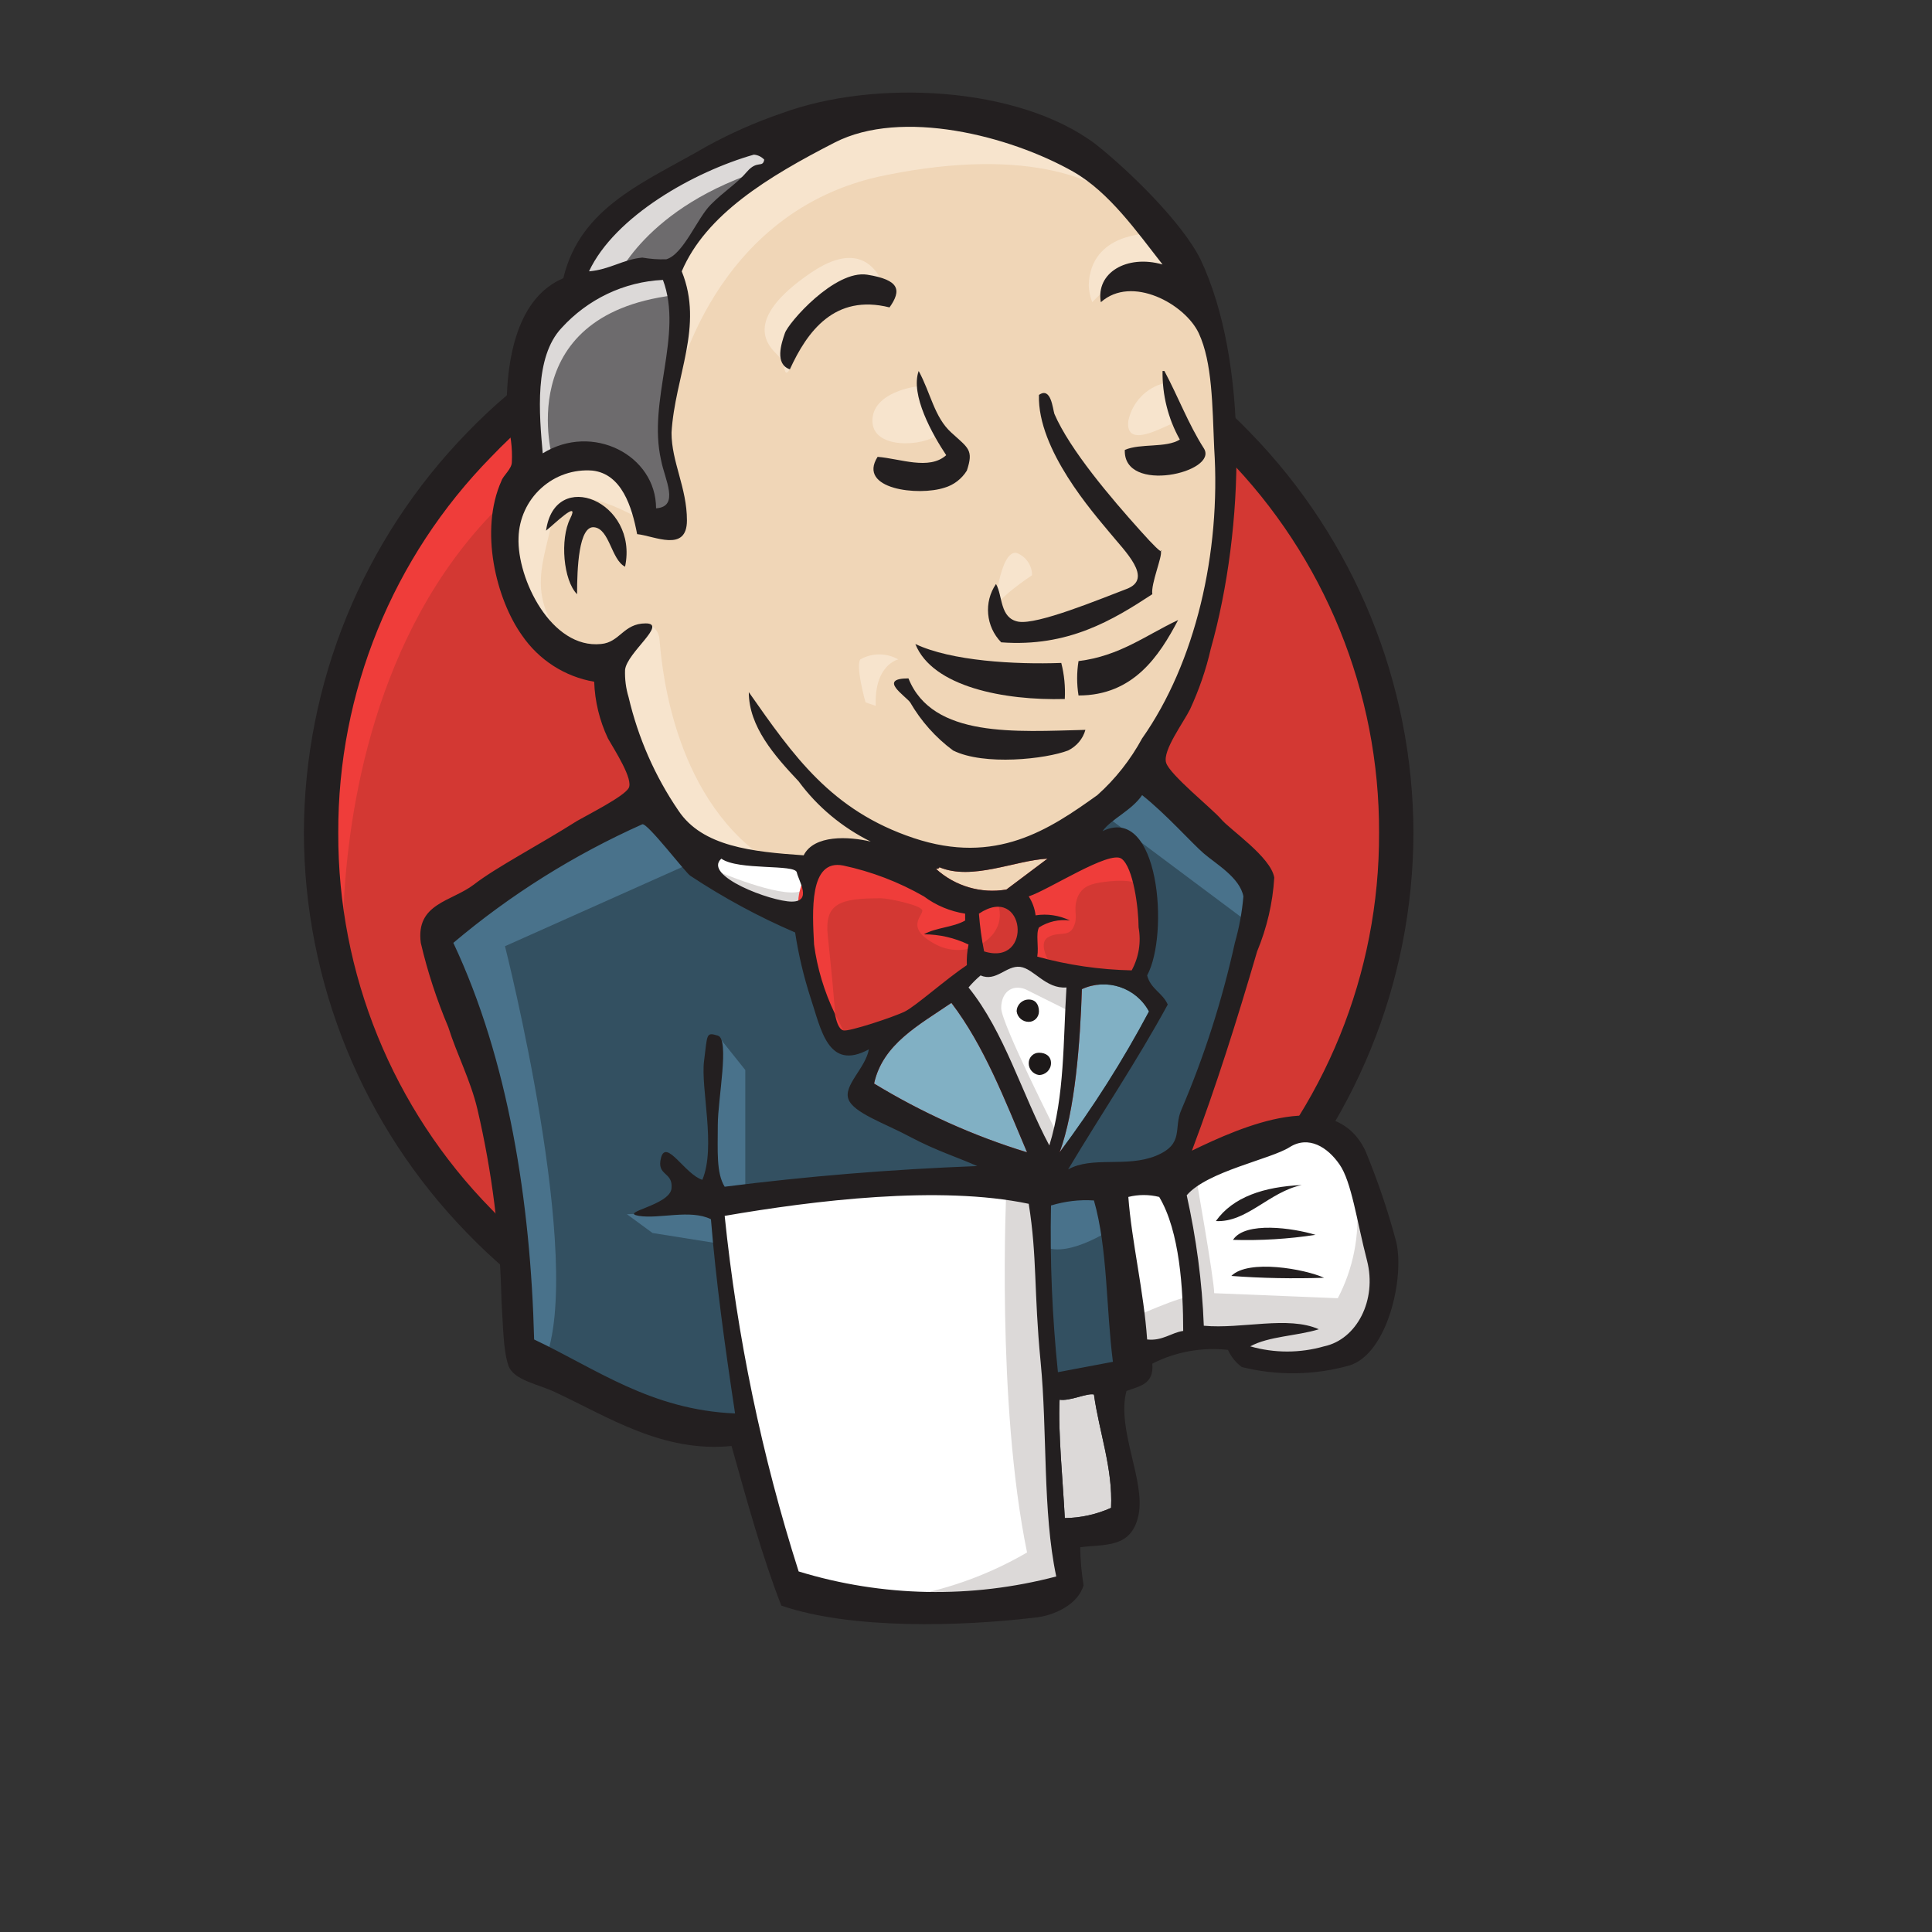 <?xml version="1.0" encoding="UTF-8"?>
<svg xmlns="http://www.w3.org/2000/svg" width="45pt" height="45pt" viewBox="0 0 45 45" version="1.1">
    <rect x="0" y="0" width="45" height="45" fill="#333333" stroke="none"/>
    <g id="surface1">
        <path style=" stroke:none;fill-rule:evenodd;fill:rgb(82.745%,21.961%,20%);fill-opacity:1;"
              d="M 32.52 19.359 C 32.52 26.441 26.922 32.16 20 32.16 C 13.078 32.16 7.48 26.441 7.48 19.359 C 7.48 12.281 13.078 6.559 20 6.559 C 26.922 6.559 32.52 12.281 32.52 19.359 "/>
        <path style=" stroke:none;fill-rule:nonzero;fill:rgb(93.725%,23.922%,22.745%);fill-opacity:1;"
              d="M 8 22.52 C 8 22.52 7.078 9.16 19.398 8.801 L 18.52 7.359 L 11.84 9.602 L 9.961 11.801 L 8.281 15 L 7.32 18.719 L 7.602 21.199 "/>
        <path style=" stroke:none;fill-rule:nonzero;fill:rgb(13.725%,12.157%,12.549%);fill-opacity:1;"
              d="M 11.441 10.641 C 9.148 12.977 7.867 16.125 7.879 19.398 C 7.867 22.676 9.148 25.824 11.441 28.16 C 13.672 30.5 16.77 31.816 20 31.801 C 23.23 31.816 26.328 30.5 28.559 28.16 C 30.852 25.824 32.133 22.676 32.121 19.398 C 32.133 16.125 30.852 12.977 28.559 10.641 C 26.328 8.301 23.23 6.984 20 7 C 16.77 6.984 13.672 8.301 11.441 10.641 Z M 10.879 28.719 C 8.449 26.227 7.086 22.883 7.078 19.398 C 7.086 15.918 8.449 12.574 10.879 10.078 C 13.266 7.598 16.559 6.199 20 6.199 C 23.441 6.199 26.734 7.598 29.121 10.078 C 31.551 12.574 32.914 15.918 32.922 19.398 C 32.914 22.883 31.551 26.227 29.121 28.719 C 26.734 31.199 23.441 32.602 20 32.602 C 16.559 32.602 13.266 31.199 10.879 28.719 "/>
        <path style=" stroke:none;fill-rule:evenodd;fill:rgb(94.118%,83.922%,71.765%);fill-opacity:1;"
              d="M 25.281 19.441 L 23.359 19.719 L 20.801 20 L 17.48 20 L 16.238 19.602 L 15.16 18.441 L 14.32 16 L 14.121 15.48 L 12.961 15.078 L 12.32 14 L 11.84 12.398 L 12.359 11.039 L 13.602 10.602 L 14.602 11.078 L 15.078 12.121 L 15.641 12.039 L 15.84 11.801 L 15.641 10.719 L 15.641 9.32 L 15.922 7.398 L 15.922 6.32 L 16.762 4.922 L 18.32 3.84 L 20.961 2.68 L 23.922 3.121 L 26.48 5 L 27.68 6.879 L 28.398 8.281 L 28.602 11.719 L 28.039 14.641 L 27 17.281 L 26 18.68 "/>
        <path style=" stroke:none;fill-rule:evenodd;fill:rgb(20%,31.373%,38.039%);fill-opacity:1;"
              d="M 23.641 27.68 L 16.84 27.961 L 16.84 29.121 L 17.398 33.121 L 17.121 33.441 L 12.359 31.801 L 12 31.238 L 11.52 25.84 L 10.441 22.602 L 10.199 21.84 L 14 19.238 L 15.199 18.762 L 16.238 20.039 L 17.16 20.84 L 18.199 21.199 L 18.68 21.32 L 19.281 23.801 L 19.68 24.32 L 20.801 23.961 L 20.039 25.441 L 24.16 27.398 L 23.641 27.68 "/>
        <path style=" stroke:none;fill-rule:evenodd;fill:rgb(42.745%,41.961%,42.745%);fill-opacity:1;"
              d="M 12.359 11.039 L 13.602 10.602 L 14.602 11.078 L 15.078 12.121 L 15.641 12.039 L 15.801 11.48 L 15.48 10.359 L 15.801 7.762 L 15.559 6.32 L 16.398 5.32 L 18.281 3.84 L 17.719 3.121 L 15.121 4.398 L 14 5.281 L 13.398 6.602 L 12.441 7.879 L 12.16 9.398 L 12.359 11.039 "/>
        <path style=" stroke:none;fill-rule:evenodd;fill:rgb(86.275%,85.098%,84.706%);fill-opacity:1;"
              d="M 14.32 6.559 C 14.32 6.559 15 4.801 17.879 3.922 C 20.762 3.039 18.039 3.32 18.039 3.32 L 14.922 4.52 L 13.719 5.68 L 13.199 6.641 L 14.32 6.559 "/>
        <path style=" stroke:none;fill-rule:evenodd;fill:rgb(86.275%,85.098%,84.706%);fill-opacity:1;"
              d="M 12.879 10.719 C 12.879 10.719 11.879 7.359 15.68 6.879 L 15.559 6.32 L 12.922 6.922 L 12.16 9.398 L 12.359 11.039 L 12.879 10.719 "/>
        <path style=" stroke:none;fill-rule:evenodd;fill:rgb(96.863%,89.412%,80.392%);fill-opacity:1;"
              d="M 14.398 15.121 L 15.039 14.52 C 15.215 14.555 15.344 14.703 15.359 14.879 C 15.398 15.238 15.559 18.238 17.602 19.84 C 17.762 20 16.078 19.602 16.078 19.602 L 14.559 17.238 "/>
        <path style=" stroke:none;fill-rule:evenodd;fill:rgb(96.863%,89.412%,80.392%);fill-opacity:1;"
              d="M 23.16 14.238 C 23.16 14.238 23.281 12.801 23.68 12.879 C 23.895 12.961 24.039 13.168 24.039 13.398 C 24.039 13.398 23.121 14 23.16 14.238 "/>
        <path style=" stroke:none;fill-rule:nonzero;fill:rgb(96.863%,89.412%,80.392%);fill-opacity:1;"
              d="M 27.121 8.922 C 26.695 9.031 26.371 9.371 26.281 9.801 C 26.199 10.48 27.121 9.922 27.281 9.879 "/>
        <path style=" stroke:none;fill-rule:nonzero;fill:rgb(96.863%,89.412%,80.392%);fill-opacity:1;"
              d="M 21.359 9 C 21.359 9 20.32 9.121 20.32 9.801 C 20.32 10.48 21.52 10.398 21.84 10.121 "/>
        <path style=" stroke:none;fill-rule:evenodd;fill:rgb(96.863%,89.412%,80.392%);fill-opacity:1;"
              d="M 14.879 12.078 C 14.879 12.078 13.078 11 12.879 12.039 C 12.68 13.078 12.238 13.84 13.16 14.961 L 12.559 14.762 L 11.961 13.281 L 11.762 11.84 L 12.879 10.719 L 14.121 10.801 L 14.84 11.359 L 14.84 12.078 "/>
        <path style=" stroke:none;fill-rule:evenodd;fill:rgb(96.863%,89.412%,80.392%);fill-opacity:1;"
              d="M 15.719 9.078 C 15.719 9.078 16.559 4.879 20.641 4.078 C 24 3.398 25.801 4.199 26.441 5 C 26.441 5 23.441 1.398 20.602 2.52 C 17.762 3.641 15.641 5.602 15.68 6.879 C 15.738 7.613 15.754 8.348 15.719 9.078 "/>
        <path style=" stroke:none;fill-rule:evenodd;fill:rgb(96.863%,89.412%,80.392%);fill-opacity:1;"
              d="M 26.801 5.441 C 26.801 5.441 25.398 5.398 25.359 6.641 C 25.363 6.777 25.391 6.914 25.441 7.039 C 25.441 7.039 26.559 5.801 27.238 6.441 "/>
        <path style=" stroke:none;fill-rule:evenodd;fill:rgb(96.863%,89.412%,80.392%);fill-opacity:1;"
              d="M 20.719 7.16 C 20.719 7.16 20.52 5.238 18.879 6.359 C 17.238 7.48 17.922 8.078 18.121 8.281 C 18.32 8.48 18.238 8.84 18.398 8.602 C 18.559 8.359 18.48 7.48 19.039 7.238 C 19.602 7 20.398 6.719 20.719 7.16 "/>
        <path style=" stroke:none;fill-rule:evenodd;fill:rgb(28.627%,44.706%,54.51%);fill-opacity:1;"
              d="M 16.238 20.039 L 11.762 22.039 C 11.762 22.039 13.641 29.441 12.68 31.719 L 12 31.48 L 12 28.68 L 10.719 23.32 L 10.199 21.84 L 14.879 18.719 L 16.238 20.039 "/>
        <path style=" stroke:none;fill-rule:evenodd;fill:rgb(28.627%,44.706%,54.51%);fill-opacity:1;"
              d="M 16.719 24.121 L 17.359 24.922 L 17.359 27.762 L 16.602 27.762 C 16.602 27.762 16.48 25.762 16.48 25.52 C 16.48 25.281 16.602 24.441 16.602 24.441 "/>
        <path style=" stroke:none;fill-rule:evenodd;fill:rgb(28.627%,44.706%,54.51%);fill-opacity:1;"
              d="M 16.719 28.199 L 14.602 28.281 L 15.199 28.719 L 16.719 28.961 "/>
        <path style=" stroke:none;fill-rule:evenodd;fill:rgb(20%,31.373%,38.039%);fill-opacity:1;"
              d="M 24.078 27.719 L 25.84 27.719 L 26.281 32.078 L 24.441 32.32 L 24.078 27.762 "/>
        <path style=" stroke:none;fill-rule:evenodd;fill:rgb(20%,31.373%,38.039%);fill-opacity:1;"
              d="M 24.559 27.719 L 27.238 27.559 C 27.238 27.559 28.32 24.801 28.32 24.68 C 28.32 24.559 29.281 20.68 29.281 20.68 L 27.121 18.441 L 26.68 18.039 L 25.559 19.199 L 25.559 23.602 L 24.559 27.719 "/>
        <path style=" stroke:none;fill-rule:evenodd;fill:rgb(28.627%,44.706%,54.51%);fill-opacity:1;"
              d="M 25.762 27.398 L 24.078 27.719 L 24.32 29.039 C 24.922 29.32 26 28.559 26 28.559 "/>
        <path style=" stroke:none;fill-rule:evenodd;fill:rgb(28.627%,44.706%,54.51%);fill-opacity:1;"
              d="M 25.801 19.039 L 29.121 21.52 L 29.238 20.359 L 26.68 18.039 L 25.801 19.039 "/>
        <path style=" stroke:none;fill-rule:evenodd;fill:rgb(100%,100%,100%);fill-opacity:1;"
              d="M 18.398 37.121 L 17.398 33.121 L 16.922 30.16 L 16.84 27.961 L 21.281 27.719 L 24.078 27.719 L 23.84 32.719 L 24.238 36.602 L 24.238 37.281 L 20.641 37.602 L 18.398 37.121 "/>
        <path style=" stroke:none;fill-rule:evenodd;fill:rgb(86.275%,85.098%,84.706%);fill-opacity:1;"
              d="M 23.441 27.68 C 23.441 27.68 23.199 32.641 23.922 36.16 C 22.844 36.789 21.641 37.172 20.398 37.281 L 24.398 37.16 L 24.879 36.879 L 24.32 29.039 L 24.16 27.398 "/>
        <path style=" stroke:none;fill-rule:evenodd;fill:rgb(100%,100%,100%);fill-opacity:1;"
              d="M 26.359 31.68 L 28.199 31.16 L 31.719 30.961 L 32.238 29.32 L 31.32 26.52 L 30.199 26.398 L 28.68 26.879 L 27.238 27.559 L 26.441 27.441 L 25.84 27.68 "/>
        <path style=" stroke:none;fill-rule:evenodd;fill:rgb(86.275%,85.098%,84.706%);fill-opacity:1;"
              d="M 26.32 30.719 C 26.32 30.719 27.559 30.16 27.762 30.199 L 27.238 27.559 L 27.84 27.32 C 27.84 27.32 28.281 29.801 28.281 30.121 L 31.16 30.238 C 31.52 29.551 31.672 28.773 31.602 28 L 32.121 29.52 L 32.121 30.398 L 31.359 31.52 L 30.52 31.719 L 29.121 31.719 L 28.641 31.078 L 27 31.32 L 26.441 31.52 "/>
        <path style=" stroke:none;fill-rule:nonzero;fill:rgb(100%,100%,100%);fill-opacity:1;"
              d="M 24.441 27.32 L 23.398 24.68 L 22.281 23.078 C 22.281 23.078 22.52 22.441 22.879 22.441 L 23.961 22.441 L 25 22.801 L 24.922 24.559 L 24.441 27.32 "/>
        <path style=" stroke:none;fill-rule:evenodd;fill:rgb(86.275%,85.098%,84.706%);fill-opacity:1;"
              d="M 24.641 26.441 C 24.641 26.441 23.32 23.84 23.32 23.48 C 23.32 23.121 23.559 22.922 23.879 23.039 L 24.922 23.559 L 24.922 22.68 L 23.32 22.32 L 22.199 22.48 L 24.078 26.879 L 24.441 26.879 "/>
        <path style=" stroke:none;fill-rule:nonzero;fill:rgb(100%,100%,100%);fill-opacity:1;"
              d="M 18.801 20.121 L 17.48 20 L 16.238 19.602 L 16.238 20.039 L 16.879 20.719 L 18.762 21.559 "/>
        <path style=" stroke:none;fill-rule:evenodd;fill:rgb(86.275%,85.098%,84.706%);fill-opacity:1;"
              d="M 16.68 20.281 C 16.68 20.281 18.16 20.922 18.641 20.762 L 18.641 21.32 L 17.32 21.039 L 16.52 20.48 L 16.641 20.281 "/>
        <path style=" stroke:none;fill-rule:evenodd;fill:rgb(82.745%,21.961%,20%);fill-opacity:1;"
              d="M 26.359 22.602 C 25.617 22.586 24.875 22.48 24.16 22.281 C 24.199 22.039 24.121 21.762 24.199 21.602 C 24.414 21.465 24.668 21.406 24.922 21.441 C 24.672 21.32 24.395 21.277 24.121 21.32 C 24.102 21.164 24.047 21.012 23.961 20.879 C 24.441 20.719 25.52 19.68 26.121 20 C 26.719 20.32 26.52 21.16 26.52 21.602 C 26.582 21.941 26.527 22.293 26.359 22.602 "/>
        <path style="fill:none;stroke-width:0.71;stroke-linecap:butt;stroke-linejoin:miter;stroke:rgb(82.745%,21.961%,20%);stroke-opacity:1;stroke-miterlimit:5;"
              d="M 65.898 56.504 C 64.043 56.465 62.188 56.201 60.4 55.703 C 60.498 55.098 60.303 54.404 60.498 54.004 C 61.035 53.662 61.67 53.516 62.305 53.604 C 61.68 53.301 60.986 53.193 60.303 53.301 C 60.254 52.91 60.117 52.529 59.902 52.197 C 61.104 51.797 63.799 49.199 65.303 50 C 66.797 50.801 66.299 52.9 66.299 54.004 C 66.455 54.854 66.318 55.732 65.898 56.504 Z M 65.898 56.504 "
              transform="matrix(0.4,0,0,0.4,0,0)"/>
        <path style=" stroke:none;fill-rule:evenodd;fill:rgb(82.745%,21.961%,20%);fill-opacity:1;"
              d="M 22.48 21.281 L 22.48 21.441 C 22.199 21.602 21.801 21.602 21.52 21.762 C 21.879 21.762 22.234 21.844 22.559 22 C 22.527 22.156 22.512 22.32 22.52 22.48 C 22.039 22.801 21.641 23.281 21.078 23.559 C 20.52 23.84 19.922 24.078 19.641 24 C 19.359 23.922 19.48 23.762 19.441 23.602 C 19.199 23.094 19.035 22.555 18.961 22 C 18.922 21.238 18.84 20 19.641 20.16 C 20.301 20.301 20.934 20.543 21.52 20.879 C 21.801 21.09 22.133 21.227 22.48 21.281 "/>
        <path style="fill:none;stroke-width:0.71;stroke-linecap:butt;stroke-linejoin:miter;stroke:rgb(82.745%,21.961%,20%);stroke-opacity:1;stroke-miterlimit:5;"
              d="M 56.201 53.203 L 56.201 53.604 C 55.498 54.004 54.502 54.004 53.799 54.404 C 54.697 54.404 55.586 54.609 56.396 55 C 56.318 55.391 56.279 55.801 56.299 56.201 C 55.098 57.002 54.102 58.203 52.695 58.896 C 51.299 59.6 49.805 60.195 49.102 60 C 48.398 59.805 48.701 59.404 48.604 59.004 C 47.998 57.734 47.588 56.387 47.402 55 C 47.305 53.096 47.1 50 49.102 50.4 C 50.752 50.752 52.334 51.357 53.799 52.197 C 54.502 52.725 55.332 53.066 56.201 53.203 Z M 56.201 53.203 "
              transform="matrix(0.4,0,0,0.4,0,0)"/>
        <path style=" stroke:none;fill-rule:evenodd;fill:rgb(82.745%,21.961%,20%);fill-opacity:1;"
              d="M 22.922 22.16 C 22.863 21.871 22.824 21.574 22.801 21.281 C 23.879 20.559 24.078 22.52 22.922 22.16 "/>
        <path style="fill:none;stroke-width:0.71;stroke-linecap:butt;stroke-linejoin:miter;stroke:rgb(82.745%,21.961%,20%);stroke-opacity:1;stroke-miterlimit:5;"
              d="M 57.305 55.4 C 57.158 54.678 57.061 53.936 57.002 53.203 C 59.697 51.396 60.195 56.299 57.305 55.4 Z M 57.305 55.4 "
              transform="matrix(0.4,0,0,0.4,0,0)"/>
        <path style=" stroke:none;fill-rule:evenodd;fill:rgb(93.725%,23.922%,22.745%);fill-opacity:1;"
              d="M 24.48 22.48 C 24.48 22.48 24.16 22 24.398 21.84 C 24.641 21.68 24.879 21.84 25 21.602 C 25.121 21.359 25 21.238 25.078 20.961 C 25.16 20.68 25.359 20.602 25.602 20.559 C 25.84 20.52 26.48 20.441 26.602 20.68 L 26.32 19.801 L 25.719 19.602 L 23.922 20.68 L 23.84 21.199 L 23.84 22.238 "/>
        <path style=" stroke:none;fill-rule:evenodd;fill:rgb(93.725%,23.922%,22.745%);fill-opacity:1;"
              d="M 19.48 24.039 C 19.441 23.32 19.359 22.559 19.281 21.801 C 19.199 21.039 19.559 20.922 20.52 20.922 C 20.68 20.922 21.441 21.078 21.48 21.199 C 21.52 21.32 21.039 21.602 21.801 22 C 22.559 22.398 23.52 21.801 23.238 21.039 C 23.121 20.879 22.52 21 22.32 20.879 L 21.199 20.32 C 20.719 20.039 19.641 19.719 19.121 20.039 C 17.84 20.922 19.199 23.078 19.641 24 "/>
        <path style=" stroke:none;fill-rule:evenodd;fill:rgb(13.725%,12.157%,12.549%);fill-opacity:1;"
              d="M 20.719 7.16 C 19.441 6.84 18.801 7.719 18.398 8.602 C 18.039 8.48 18.199 8 18.281 7.762 C 18.359 7.52 19.441 6.281 20.199 6.398 C 20.961 6.52 21 6.762 20.719 7.16 "/>
        <path style=" stroke:none;fill-rule:evenodd;fill:rgb(13.725%,12.157%,12.549%);fill-opacity:1;"
              d="M 27.078 8.641 L 27.121 8.641 C 27.441 9.238 27.68 9.879 28.039 10.441 C 28.398 11 26.16 11.52 26.199 10.48 C 26.559 10.32 27.16 10.441 27.48 10.238 C 27.207 9.75 27.07 9.199 27.078 8.641 "/>
        <path style=" stroke:none;fill-rule:evenodd;fill:rgb(13.725%,12.157%,12.549%);fill-opacity:1;"
              d="M 21.398 8.641 C 21.68 9.16 21.762 9.719 22.16 10.078 C 22.559 10.441 22.68 10.48 22.52 10.961 C 22.402 11.152 22.215 11.297 22 11.359 C 21.398 11.559 19.961 11.398 20.441 10.641 C 20.961 10.68 21.641 10.961 22.039 10.602 C 21.719 10.121 21.199 9.199 21.398 8.641 "/>
        <path style=" stroke:none;fill-rule:evenodd;fill:rgb(13.725%,12.157%,12.549%);fill-opacity:1;"
              d="M 26.84 13.84 C 25.922 14.441 24.879 15.078 23.32 14.961 C 22.961 14.594 22.91 14.023 23.199 13.602 C 23.359 13.879 23.281 14.398 23.719 14.48 C 24.16 14.559 25.602 13.961 26.238 13.719 C 26.879 13.48 26.199 12.84 25.84 12.398 C 25.48 11.961 24.16 10.48 24.199 9.199 C 24.48 9 24.52 9.52 24.559 9.641 C 24.922 10.48 25.879 11.602 26.559 12.359 C 27.238 13.121 27 12.719 27.039 12.84 C 27.078 12.961 26.801 13.602 26.84 13.84 "/>
        <path style=" stroke:none;fill-rule:evenodd;fill:rgb(13.725%,12.157%,12.549%);fill-opacity:1;"
              d="M 14.559 13.199 C 14.238 13.039 14.199 12.32 13.84 12.281 C 13.48 12.238 13.441 13.238 13.441 13.84 C 13.121 13.52 13.039 12.559 13.281 12.078 C 13.52 11.602 12.879 12.238 12.719 12.359 C 12.922 10.879 14.879 11.68 14.559 13.199 "/>
        <path style=" stroke:none;fill-rule:evenodd;fill:rgb(13.725%,12.157%,12.549%);fill-opacity:1;"
              d="M 27.441 14.441 C 27 15.281 26.398 16.199 25.121 16.199 C 25.078 15.934 25.078 15.664 25.121 15.398 C 26.078 15.281 26.68 14.801 27.441 14.441 "/>
        <path style=" stroke:none;fill-rule:evenodd;fill:rgb(13.725%,12.157%,12.549%);fill-opacity:1;"
              d="M 21.32 15 C 22.16 15.398 23.641 15.48 24.719 15.441 C 24.789 15.715 24.816 15.996 24.801 16.281 C 23.398 16.32 21.719 16 21.32 15 "/>
        <path style=" stroke:none;fill-rule:evenodd;fill:rgb(13.725%,12.157%,12.549%);fill-opacity:1;"
              d="M 21.16 15.801 C 21.719 17.199 23.68 17.039 25.281 17 C 25.223 17.211 25.074 17.383 24.879 17.48 C 24.359 17.68 22.922 17.84 22.199 17.48 C 21.793 17.18 21.453 16.797 21.199 16.359 C 21.078 16.199 20.441 15.801 21.16 15.801 "/>
        <path style=" stroke:none;fill-rule:evenodd;fill:rgb(50.588%,69.02%,76.863%);fill-opacity:1;"
              d="M 26.762 23.559 C 26.152 24.707 25.457 25.801 24.68 26.84 C 25.039 25.879 25.16 24.281 25.199 23.039 C 25.777 22.773 26.461 23 26.762 23.559 "/>
        <path style=" stroke:none;fill-rule:evenodd;fill:rgb(13.725%,12.157%,12.549%);fill-opacity:1;"
              d="M 30.32 27.602 C 29.559 27.762 29.039 28.48 28.32 28.441 C 28.719 27.879 29.441 27.641 30.32 27.602 "/>
        <path style=" stroke:none;fill-rule:evenodd;fill:rgb(13.725%,12.157%,12.549%);fill-opacity:1;"
              d="M 30.641 28.762 C 30.004 28.859 29.363 28.898 28.719 28.879 C 29 28.441 30.121 28.602 30.641 28.762 "/>
        <path style=" stroke:none;fill-rule:evenodd;fill:rgb(13.725%,12.157%,12.549%);fill-opacity:1;"
              d="M 30.84 29.762 C 30.121 29.785 29.398 29.773 28.68 29.719 C 29.078 29.32 30.398 29.559 30.84 29.762 "/>
        <path style=" stroke:none;fill-rule:evenodd;fill:rgb(86.275%,85.098%,84.706%);fill-opacity:1;"
              d="M 25.48 32.48 C 25.602 33.359 25.922 34.199 25.879 35.121 C 25.539 35.273 25.172 35.355 24.801 35.359 C 24.762 34.559 24.641 33.359 24.68 32.602 C 24.922 32.641 25.32 32.441 25.48 32.48 "/>
        <path style=" stroke:none;fill-rule:evenodd;fill:rgb(94.118%,83.922%,71.765%);fill-opacity:1;"
              d="M 24.398 20 L 23.441 20.719 C 22.848 20.82 22.246 20.641 21.801 20.238 C 21.801 20.238 21.879 20.238 21.879 20.199 C 22.641 20.52 23.641 20.039 24.398 20 "/>
        <path style=" stroke:none;fill-rule:evenodd;fill:rgb(50.588%,69.02%,76.863%);fill-opacity:1;"
              d="M 20.359 25.238 C 20.559 24.32 21.398 23.879 22.16 23.359 C 22.922 24.359 23.398 25.602 23.922 26.84 C 22.672 26.457 21.477 25.918 20.359 25.238 "/>
        <path style=" stroke:none;fill-rule:evenodd;fill:rgb(13.725%,12.157%,12.549%);fill-opacity:1;"
              d="M 24.68 32.602 C 24.641 33.359 24.762 34.559 24.801 35.359 C 25.172 35.355 25.539 35.273 25.879 35.121 C 25.922 34.199 25.602 33.359 25.48 32.48 C 25.32 32.441 24.922 32.641 24.68 32.602 Z M 16.879 28.32 C 17.168 31.133 17.742 33.906 18.602 36.602 C 20.551 37.199 22.629 37.238 24.602 36.719 C 24.281 35.199 24.398 33.359 24.238 31.719 C 24.078 30.078 24.16 29.281 23.961 28.039 C 21.879 27.602 18.961 27.961 16.879 28.32 Z M 24.48 28.078 C 24.453 29.375 24.508 30.672 24.641 31.961 L 25.922 31.719 C 25.762 30.48 25.801 29.078 25.48 27.961 C 25.141 27.938 24.805 27.98 24.48 28.078 Z M 27 27.879 C 26.762 27.82 26.516 27.82 26.281 27.879 C 26.359 28.922 26.641 30.078 26.719 31.199 C 27.078 31.238 27.281 31.039 27.559 31 C 27.559 30.039 27.48 28.68 27 27.879 Z M 30.84 31.359 C 31.602 31.199 32.078 30.281 31.84 29.359 C 31.602 28.441 31.48 27.52 31.199 27.121 C 30.922 26.719 30.48 26.441 30.039 26.719 C 29.602 27 28.121 27.281 27.641 27.84 C 27.863 28.84 28 29.855 28.039 30.879 C 28.922 30.961 30 30.641 30.719 30.961 C 30.199 31.121 29.559 31.121 29.121 31.359 C 29.684 31.52 30.277 31.52 30.84 31.359 Z M 23.922 26.84 C 23.398 25.602 22.922 24.359 22.16 23.359 C 21.398 23.879 20.559 24.32 20.359 25.238 C 21.477 25.918 22.672 26.457 23.922 26.84 Z M 25.199 23.039 C 25.16 24.281 25.039 25.879 24.68 26.84 C 25.457 25.801 26.152 24.707 26.762 23.559 C 26.461 23 25.777 22.773 25.199 23.039 Z M 23.762 22.52 C 23.441 22.48 23.199 22.879 22.84 22.719 C 22.738 22.805 22.645 22.898 22.559 23 C 23.398 24.039 23.801 25.48 24.441 26.68 C 24.801 25.52 24.762 24.238 24.84 23 C 24.359 23.039 24.078 22.559 23.762 22.52 Z M 22.801 21.281 C 22.824 21.574 22.863 21.871 22.922 22.16 C 24.078 22.52 23.879 20.559 22.801 21.281 Z M 21.52 20.879 C 20.934 20.543 20.301 20.301 19.641 20.16 C 18.84 20 18.922 21.238 18.961 22 C 19.035 22.555 19.199 23.094 19.441 23.602 C 19.48 23.762 19.52 23.961 19.641 24 C 19.762 24.039 20.84 23.68 21.078 23.559 C 21.32 23.441 22.039 22.801 22.52 22.48 C 22.512 22.32 22.527 22.156 22.559 22 C 22.234 21.844 21.879 21.762 21.52 21.762 C 21.801 21.602 22.199 21.602 22.48 21.441 L 22.48 21.281 C 22.133 21.227 21.801 21.09 21.52 20.879 Z M 16.801 20 C 16.359 20.398 17.961 21 18.441 21 C 18.922 21 18.602 20.52 18.559 20.32 C 18.52 20.121 17.199 20.281 16.801 20 Z M 21.879 20.199 C 21.879 20.238 21.801 20.238 21.801 20.238 C 22.246 20.641 22.848 20.82 23.441 20.719 L 24.398 20 C 23.641 20.039 22.641 20.52 21.879 20.199 Z M 26.52 21.602 C 26.52 21.16 26.398 20.199 26.121 20 C 25.84 19.801 24.441 20.719 23.961 20.879 C 24.047 21.012 24.102 21.164 24.121 21.32 C 24.395 21.277 24.672 21.32 24.922 21.441 C 24.668 21.406 24.414 21.465 24.199 21.602 C 24.121 21.762 24.199 22.039 24.16 22.281 C 24.875 22.48 25.617 22.586 26.359 22.602 C 26.527 22.293 26.582 21.941 26.52 21.602 Z M 16.078 20.398 C 15.961 20.32 15.078 19.16 14.961 19.199 C 13.371 19.91 11.891 20.836 10.559 21.961 C 11.84 24.68 12.359 28 12.441 31.199 C 13.879 31.879 15.16 32.84 17.121 32.922 C 16.879 31.32 16.68 29.879 16.559 28.398 C 16.078 28.16 15.359 28.398 14.879 28.32 C 14.398 28.238 15.602 28.078 15.641 27.68 C 15.68 27.281 15.281 27.398 15.398 26.961 C 15.52 26.52 15.961 27.359 16.359 27.48 C 16.68 26.719 16.32 25.359 16.398 24.719 C 16.48 24.078 16.441 24.039 16.719 24.121 C 17 24.199 16.719 25.602 16.719 26.199 C 16.719 26.801 16.68 27.32 16.879 27.641 C 18.801 27.398 20.719 27.238 22.762 27.16 C 22.32 26.961 21.801 26.801 21.199 26.48 C 20.602 26.16 19.879 25.922 19.762 25.602 C 19.641 25.281 20.16 24.879 20.238 24.441 C 19.281 24.961 19.121 23.961 18.879 23.238 C 18.719 22.742 18.598 22.234 18.52 21.719 C 17.668 21.352 16.852 20.91 16.078 20.398 Z M 25.68 19.359 C 27 18.719 27.238 21.762 26.719 22.719 C 26.801 23.039 27.078 23.121 27.199 23.398 C 26.48 24.719 25.641 25.961 24.879 27.238 C 25.441 26.922 26.238 27.199 26.922 26.922 C 27.602 26.641 27.32 26.281 27.52 25.84 C 28.055 24.59 28.469 23.289 28.762 21.961 C 28.863 21.605 28.93 21.246 28.961 20.879 C 28.879 20.441 28.32 20.121 28.039 19.879 C 27.762 19.641 27.16 18.961 26.602 18.52 C 26.359 18.879 25.879 19.078 25.68 19.359 Z M 13.078 7.641 C 12.441 8.32 12.559 9.641 12.641 10.559 C 13.801 9.84 15.281 10.602 15.281 11.84 C 15.84 11.801 15.48 11.16 15.398 10.719 C 15.078 9.32 15.922 7.801 15.441 6.52 C 14.535 6.562 13.688 6.969 13.078 7.641 Z M 17.559 3.602 C 16.16 4 14.32 5.039 13.719 6.32 C 14.199 6.281 14.52 6.039 14.961 6 C 15.145 6.031 15.332 6.047 15.52 6.039 C 15.922 5.922 16.238 5.078 16.559 4.762 C 16.879 4.441 17.16 4.281 17.398 4 C 17.641 3.719 17.762 3.922 17.801 3.719 C 17.738 3.652 17.652 3.609 17.559 3.602 Z M 25 4 C 23.52 3.16 21 2.52 19.441 3.32 C 17.879 4.121 16.441 5 15.879 6.32 C 16.398 7.602 15.719 8.762 15.641 10.078 C 15.641 10.762 16 11.359 16 12.121 C 16 12.879 15.238 12.48 14.84 12.441 C 14.719 11.801 14.48 11.039 13.801 10.961 C 13.363 10.926 12.93 11.074 12.605 11.371 C 12.281 11.664 12.09 12.082 12.078 12.52 C 12.039 13.48 12.84 15.121 14 15 C 14.441 14.961 14.52 14.52 15.039 14.52 C 15.559 14.52 14.602 15.199 14.559 15.602 C 14.551 15.816 14.578 16.031 14.641 16.238 C 14.863 17.184 15.254 18.078 15.801 18.879 C 16.359 19.719 17.52 19.84 18.719 19.922 C 18.961 19.441 19.762 19.48 20.281 19.602 C 19.617 19.273 19.039 18.793 18.602 18.199 C 18.039 17.602 17.441 16.922 17.441 16.121 C 18.48 17.602 19.359 18.879 21.281 19.52 C 23.199 20.16 24.441 19.32 25.559 18.52 C 25.98 18.145 26.332 17.695 26.602 17.199 C 27.84 15.441 28.441 12.879 28.281 10.441 C 28.238 9.441 28.238 8.441 27.922 7.762 C 27.602 7.078 26.359 6.398 25.641 7.039 C 25.52 6.359 26.238 5.922 27.078 6.16 C 26.48 5.398 25.84 4.48 25 4 Z M 27.762 26.801 C 28.922 26.238 31.078 25.281 31.801 26.801 C 32.086 27.488 32.328 28.199 32.52 28.922 C 32.719 29.762 32.32 31.52 31.441 31.801 C 30.617 32.035 29.75 32.047 28.922 31.84 C 28.781 31.734 28.672 31.598 28.602 31.441 C 27.996 31.375 27.383 31.484 26.84 31.762 C 26.879 32.238 26.559 32.281 26.238 32.398 C 26 33.281 26.68 34.48 26.52 35.281 C 26.359 36.078 25.719 35.961 25.16 36.039 C 25.164 36.336 25.191 36.629 25.238 36.922 C 25.121 37.359 24.559 37.641 24.078 37.68 C 22.398 37.879 19.84 37.961 18.199 37.398 C 17.762 36.281 17.398 34.961 17.039 33.68 C 15.441 33.84 14.16 33 12.961 32.441 C 12.559 32.238 11.961 32.16 11.84 31.801 C 11.719 31.441 11.719 30.879 11.68 30.281 C 11.648 28.785 11.461 27.297 11.121 25.84 C 10.961 25.16 10.641 24.559 10.441 23.922 C 10.172 23.285 9.957 22.629 9.801 21.961 C 9.68 21.039 10.52 21 11.039 20.602 C 11.559 20.199 12.559 19.68 13.441 19.121 C 13.719 18.961 14.52 18.559 14.641 18.359 C 14.762 18.16 14.32 17.48 14.16 17.199 C 13.965 16.785 13.855 16.336 13.84 15.879 C 13.156 15.762 12.551 15.371 12.16 14.801 C 11.559 13.961 11.16 12.359 11.68 11.199 C 11.719 11.078 11.922 10.922 11.922 10.762 C 11.938 10.434 11.895 10.109 11.801 9.801 C 11.762 8.281 12.078 6.922 13.121 6.48 C 13.52 4.801 15.039 4.238 16.48 3.398 C 17.031 3.098 17.605 2.844 18.199 2.641 C 20.359 1.84 23.719 2 25.52 3.359 C 26.281 3.961 27.52 5.16 27.961 6.039 C 29.078 8.398 29 12.281 28.199 15.121 C 28.09 15.602 27.926 16.07 27.719 16.52 C 27.559 16.84 27.078 17.48 27.16 17.762 C 27.238 18.039 28.238 18.84 28.441 19.078 C 28.641 19.32 29.602 19.961 29.68 20.441 C 29.645 21.031 29.508 21.613 29.281 22.16 C 28.801 23.801 28.32 25.32 27.762 26.801 "/>
        <path style=" stroke:none;fill-rule:evenodd;fill:rgb(96.863%,89.412%,80.392%);fill-opacity:1;"
              d="M 20.039 15.359 C 20.312 15.203 20.648 15.203 20.922 15.359 C 20.922 15.359 20.359 15.48 20.398 16.441 L 20.16 16.359 C 20.16 16.359 19.922 15.52 20.039 15.359 "/>
        <path style=" stroke:none;fill-rule:evenodd;fill:rgb(11.373%,9.804%,9.804%);fill-opacity:1;"
              d="M 24.199 23.559 C 24.199 23.691 24.094 23.801 23.961 23.801 C 23.82 23.801 23.699 23.699 23.68 23.559 C 23.68 23.406 23.805 23.281 23.961 23.281 C 24.121 23.281 24.199 23.398 24.199 23.559 "/>
        <path style=" stroke:none;fill-rule:evenodd;fill:rgb(11.373%,9.804%,9.804%);fill-opacity:1;"
              d="M 24.48 24.762 C 24.48 24.914 24.355 25.039 24.199 25.039 C 24.062 25.02 23.957 24.898 23.961 24.762 C 23.961 24.629 24.066 24.52 24.199 24.52 C 24.359 24.52 24.48 24.602 24.48 24.762 "/>
    </g>
</svg>

